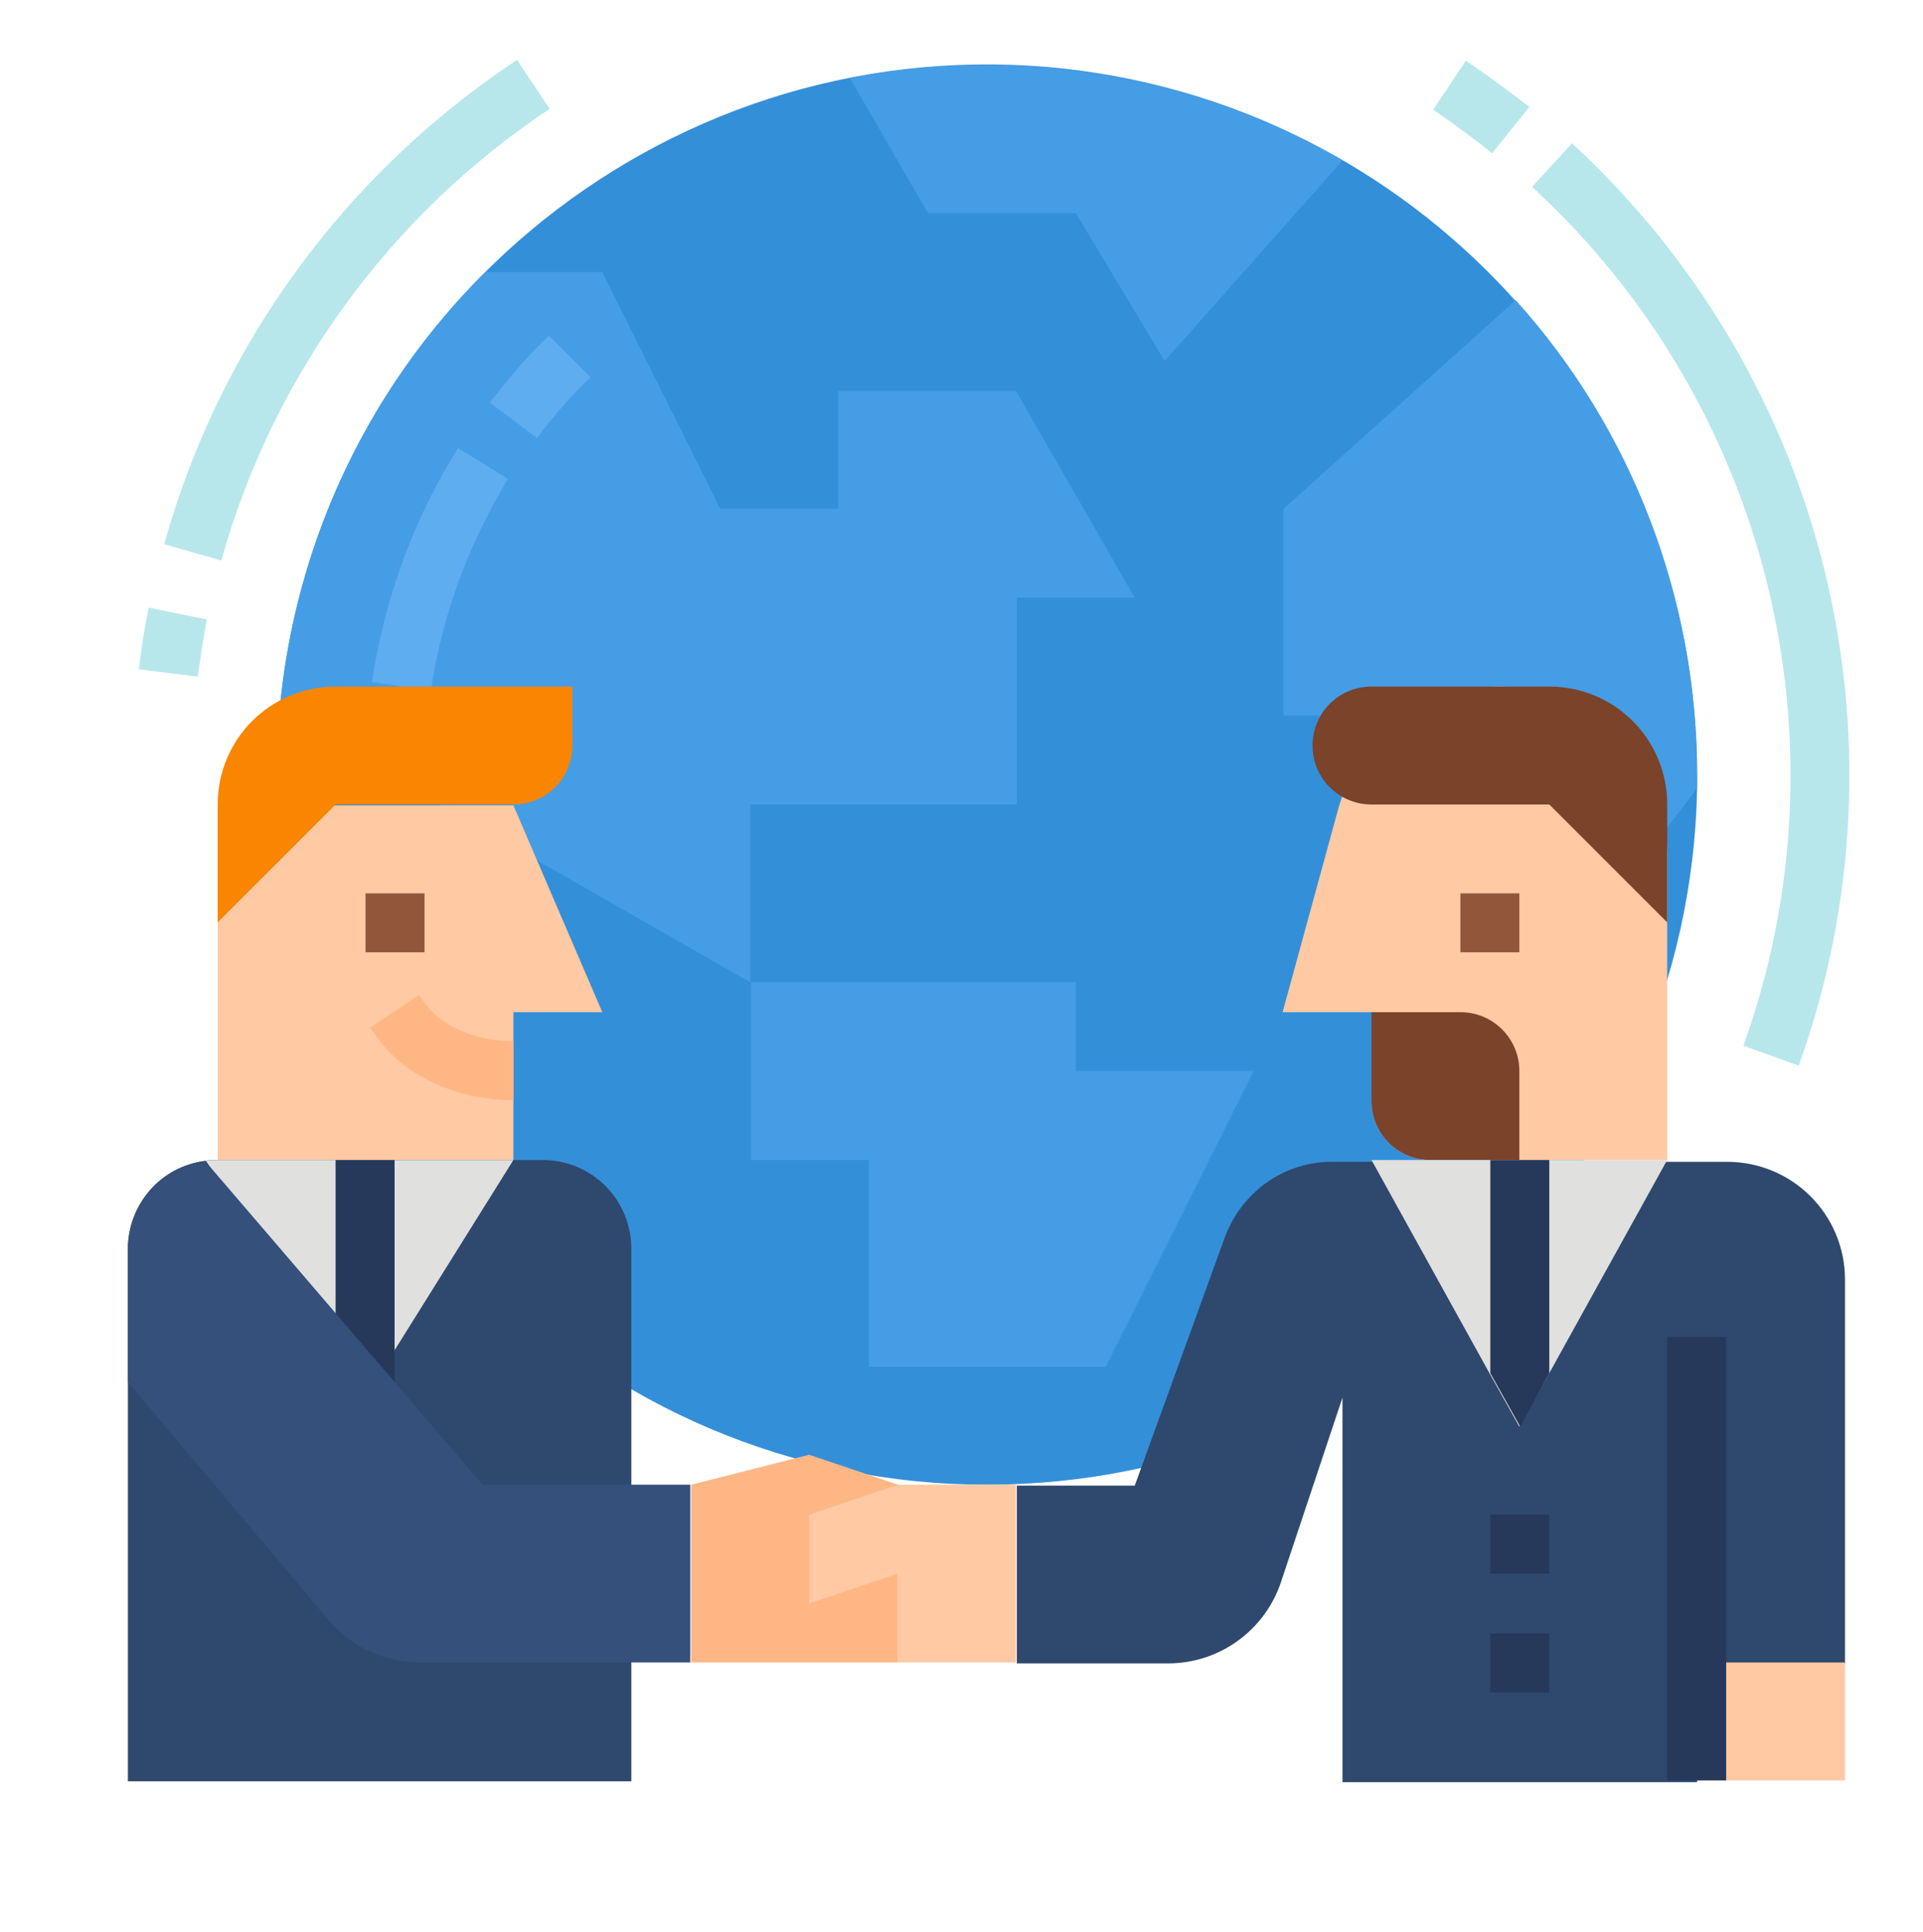 <?xml version="1.0" encoding="utf-8"?>
<!-- Generator: Adobe Illustrator 21.0.0, SVG Export Plug-In . SVG Version: 6.00 Build 0)  -->
<svg version="1.1" id="Layer_1" xmlns="http://www.w3.org/2000/svg" xmlns:xlink="http://www.w3.org/1999/xlink" x="0px" y="0px"
	 viewBox="-294 386.7 21.2 21.3" style="enable-background:new -294 386.7 21.2 21.3;" xml:space="preserve">
<style type="text/css">
	.st0{fill:#B7E7EB;}
	.st1{fill:#348FD9;}
	.st2{fill:#459DE6;}
	.st3{fill:#5DADF0;}
	.st4{fill:#FEC9A3;}
	.st5{fill:#FEB784;}
	.st6{fill:#92563A;}
	.st7{fill:#F98500;}
	.st8{fill:#2F486E;}
	.st9{fill:#7A432A;}
	.st10{fill:#E0E0DE;}
	.st11{fill:#26395A;}
	.st12{fill:#34507B;}
</style>
<g id="Flat">
	<g>
		<path class="st0" d="M-291.56,392.88l-0.63-0.18c0.61-2.19,1.99-4.08,3.89-5.34l0.36,0.54
			C-289.7,389.07-290.99,390.84-291.56,392.88z"/>
		<path class="st0" d="M-291.82,394.16l-0.65-0.08c0.03-0.23,0.06-0.45,0.11-0.68l0.64,0.13
			C-291.76,393.74-291.79,393.95-291.82,394.16z"/>
		<path class="st0" d="M-274.17,398.45l-0.61-0.22c1.2-3.34,0.28-7.07-2.33-9.47l0.44-0.48
			C-273.87,390.86-272.88,394.86-274.17,398.45L-274.17,398.45z"/>
		<path class="st0" d="M-277.55,388.39c-0.21-0.17-0.43-0.33-0.65-0.48l0.36-0.54c0.24,0.16,0.47,0.33,0.7,0.51L-277.55,388.39z"/>
	</g>
	<path class="st1" d="M-275.29,395.25c0,0.05,0,0.1,0,0.14c-0.08,4.26-3.55,7.68-7.83,7.68c-4.32,0-7.83-3.51-7.83-7.83
		c0-0.23,0.01-0.46,0.03-0.68c0.38-4.31,4.17-7.49,8.48-7.12C-278.39,387.8-275.29,391.19-275.29,395.25z"/>
	<path class="st2" d="M-281.49,393.29h-1.3v2.28h-2.94v1.96l-5.19-2.97c0.16-1.84,0.96-3.56,2.27-4.86h1.29l1.3,2.61h1.3v-1.3h1.96
		L-281.49,393.29z"/>
	<path class="st2" d="M-285.73,397.53h3.59v0.98h1.96l-1.63,3.26h-2.61v-2.28h-1.3V397.53z"/>
	<path class="st2" d="M-279.2,388.47l-1.96,2.21l-0.98-1.63h-1.63l-0.86-1.49C-282.77,387.2-280.84,387.52-279.2,388.47z"/>
	<path class="st2" d="M-275.29,395.25c0,0.05,0,0.1,0,0.14l-1.63,2.14h-1.63v-2.94h-1.3v-2.28l2.56-2.3
		C-276,391.44-275.29,393.31-275.29,395.25z"/>
	<path class="st3" d="M-288.08,391.53l-0.52-0.39c0.2-0.26,0.41-0.51,0.65-0.74l0.46,0.46
		C-287.71,391.07-287.9,391.29-288.08,391.53L-288.08,391.53z"/>
	<path class="st3" d="M-289.25,394.32l-0.65-0.1c0.14-0.92,0.46-1.8,0.95-2.58l0.55,0.34
		C-288.83,392.69-289.13,393.49-289.25,394.32z"/>
	<path class="st4" d="M-288.34,399.49h-3.26v-3.91h3.26l0.98,2.28h-0.98V399.49z"/>
	<path class="st5" d="M-288.34,398.83c-0.64,0-1.23-0.28-1.53-0.73l-0.05-0.07l0.54-0.36l0.05,0.07c0.18,0.27,0.57,0.44,0.99,0.44
		V398.83z"/>
	<path class="st6" d="M-289.97,396.55h0.65v0.65h-0.65V396.55z"/>
	<path class="st7" d="M-287.69,394.92c0,0.36-0.29,0.65-0.65,0.65h-1.96l-1.3,1.3v-1.3c0-0.72,0.58-1.3,1.3-1.3h2.61V394.92z"/>
	<path class="st8" d="M-287.04,400.47v5.87h-5.55v-5.87c0-0.49,0.36-0.91,0.85-0.97c0.04-0.01,0.08-0.01,0.13-0.01h3.59
		C-287.47,399.49-287.04,399.93-287.04,400.47z"/>
	<path class="st5" d="M-284.1,405.03h-2.28v-1.96l1.3-0.33l0.98,0.33V405.03z"/>
	<path class="st4" d="M-278.23,399.49h2.61v-3.37c0-1.02-0.83-1.85-1.85-1.85c-0.83,0-1.56,0.56-1.78,1.36l-0.61,2.23h0.98v0.98
		C-278.88,399.2-278.59,399.49-278.23,399.49z"/>
	<path class="st6" d="M-277.9,396.55h0.65v0.65h-0.65V396.55z"/>
	<path class="st9" d="M-278.88,395.57h1.96l1.3,1.3v-1.3c0-0.72-0.58-1.3-1.3-1.3h-1.96c-0.36,0-0.65,0.29-0.65,0.65
		S-279.24,395.57-278.88,395.57z"/>
	<path class="st9" d="M-278.88,397.86h0.98c0.36,0,0.65,0.29,0.65,0.65v0.98l0,0h-0.98c-0.36,0-0.65-0.29-0.65-0.65V397.86
		L-278.88,397.86z"/>
	<path class="st8" d="M-280.5,400.35l-0.99,2.73h-1.3v1.96h1.67c0.56,0,1.06-0.36,1.24-0.89l0.68-2.04v4.24h3.91v-1.3h1.63v-4.24
		c0-0.72-0.58-1.3-1.3-1.3h-4.31C-279.82,399.49-280.31,399.83-280.5,400.35z"/>
	<path class="st4" d="M-284.1,405.03h1.3v-1.96h-1.3l-0.98,0.33v0.98l0.98-0.33V405.03z"/>
	<path class="st10" d="M-275.62,399.49l-1.3,2.35l-0.33,0.59l-0.33-0.59l-1.3-2.35H-275.62z"/>
	<path class="st11" d="M-276.92,401.84v-2.35h-0.65v2.35l0.33,0.59L-276.92,401.84z"/>
	<path class="st11" d="M-277.57,403.4h0.65v0.65h-0.65V403.4z"/>
	<path class="st11" d="M-277.57,404.71h0.65v0.65h-0.65V404.71z"/>
	<path class="st4" d="M-275.29,405.03h1.63v1.3h-1.63V405.03z"/>
	<path class="st10" d="M-288.34,399.49l-1.63,2.61l-1.76-2.6c0.04-0.01,0.08-0.01,0.13-0.01H-288.34z"/>
	<path class="st11" d="M-290.3,399.49h0.65v2.61h-0.65V399.49z"/>
	<path class="st12" d="M-288.67,403.08l-3.07-3.58c-0.48,0.07-0.85,0.48-0.85,0.97v1.47l2.22,2.63c0.25,0.29,0.61,0.46,1,0.46h2.98
		v-1.96H-288.67z"/>
	<path class="st11" d="M-275.62,401.44h0.65v4.89h-0.65V401.44z"/>
</g>
</svg>
